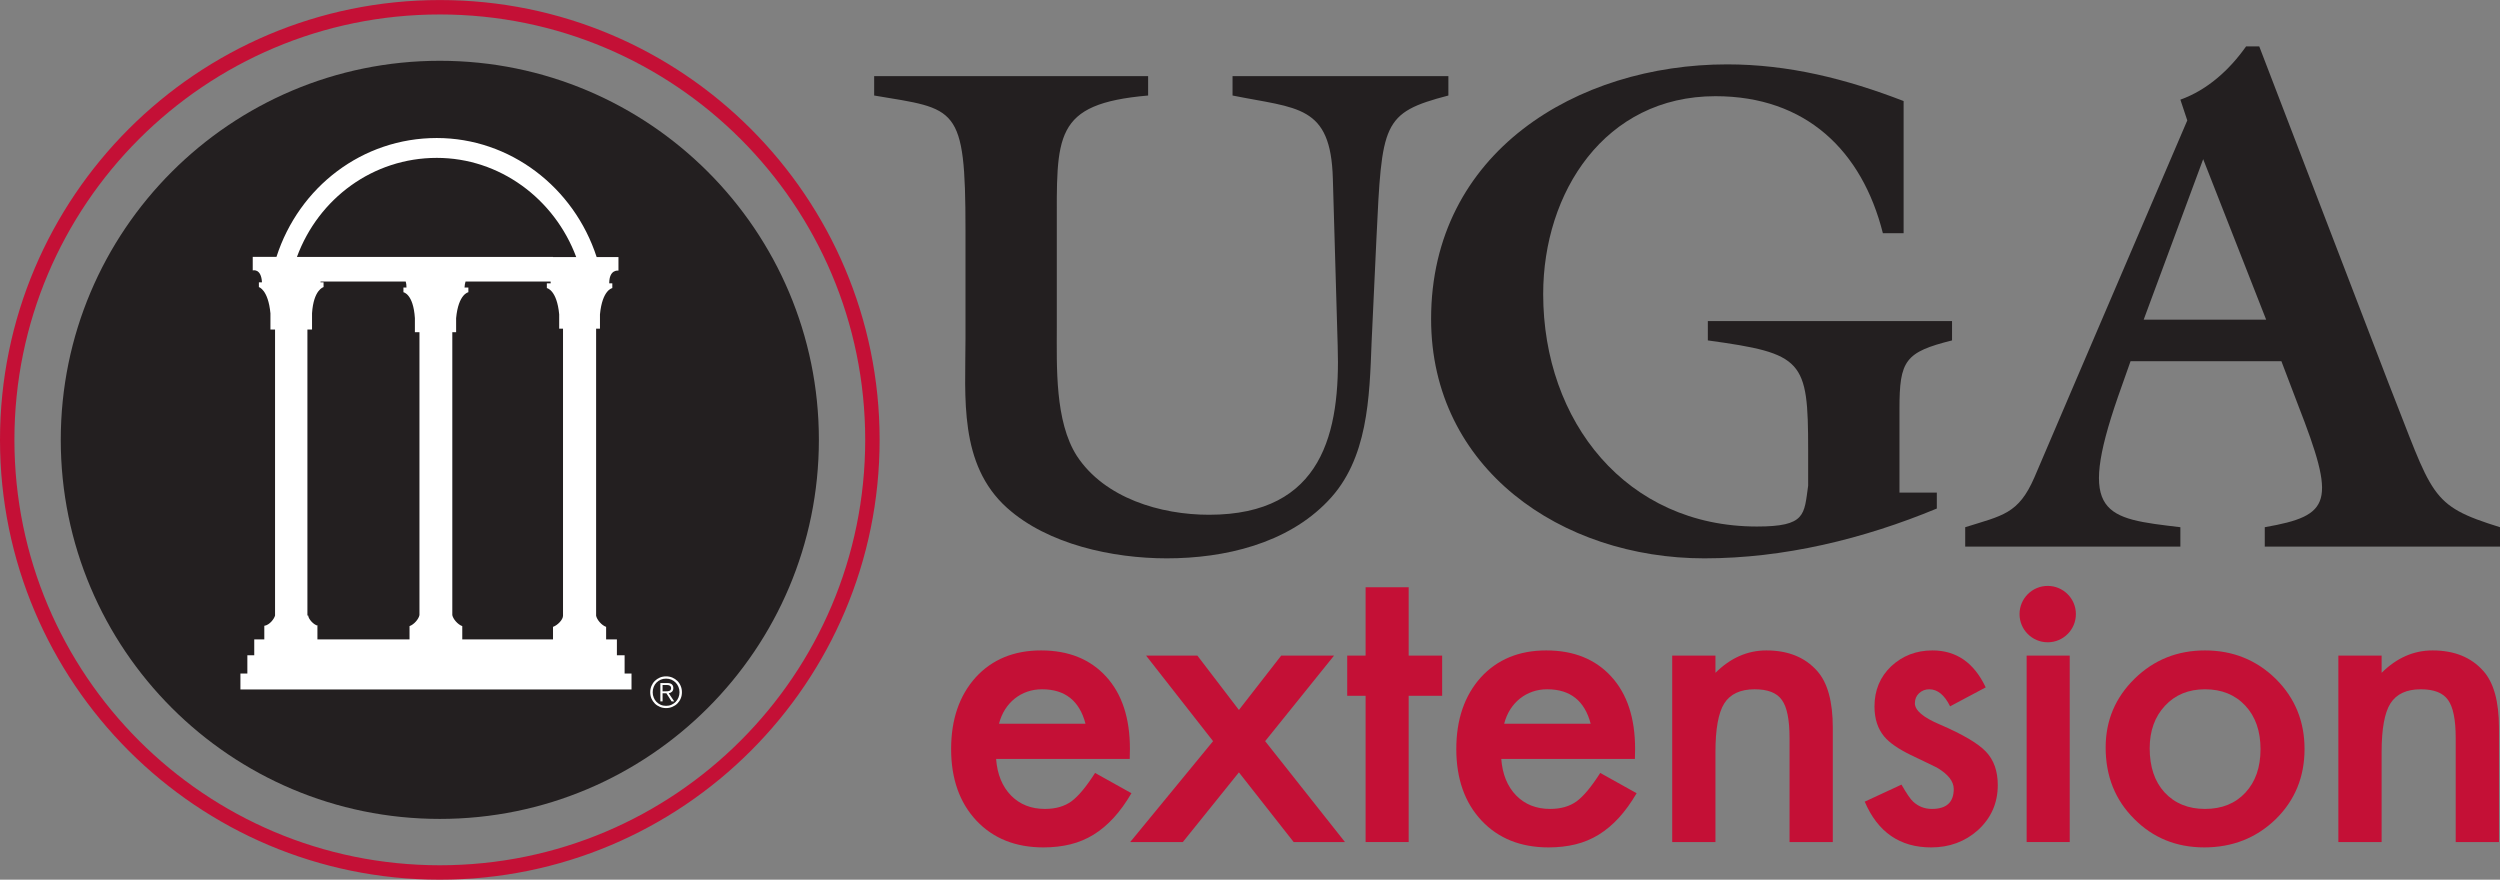 <?xml version="1.0" encoding="UTF-8" standalone="no"?>
<!-- Created with Inkscape (http://www.inkscape.org/) -->

<svg
   xmlns:dc="http://purl.org/dc/elements/1.1/"
   xmlns:cc="http://creativecommons.org/ns#"
   xmlns:rdf="http://www.w3.org/1999/02/22-rdf-syntax-ns#"
   xmlns:svg="http://www.w3.org/2000/svg"
   xmlns="http://www.w3.org/2000/svg"
   xmlns:sodipodi="http://sodipodi.sourceforge.net/DTD/sodipodi-0.dtd"
   xmlns:inkscape="http://www.inkscape.org/namespaces/inkscape"
   id="svg2"
   version="1.1"
   inkscape:version="0.91 r13725"
   xml:space="preserve"
   width="271.013"
   height="95.363"
   viewBox="0 0 271.013 95.363"
   sodipodi:docname="uga-extension-logo.svg"><rect x="0" y="0" width="271.013" height="95.363" fill="#808080" stroke="none"/><defs
     id="defs6" /><sodipodi:namedview
     pagecolor="#ffffff"
     bordercolor="#666666"
     borderopacity="1"
     objecttolerance="10"
     gridtolerance="10"
     guidetolerance="10"
     inkscape:pageopacity="0"
     inkscape:pageshadow="2"
     inkscape:window-width="2560"
     inkscape:window-height="1385"
     id="namedview4"
     showgrid="false"
     inkscape:zoom="1.3431114"
     inkscape:cx="135.50626"
     inkscape:cy="47.681252"
     inkscape:window-x="1920"
     inkscape:window-y="27"
     inkscape:window-maximized="1"
     inkscape:current-layer="g10" /><g
     id="g10"
     inkscape:groupmode="layer"
     inkscape:label="ink_ext_XXXXXX"
     transform="matrix(1.25,0,0,-1.25,0,95.362)"><g
       id="g12"
       transform="scale(0.1,0.1)"><path
         d="m 710.168,381.445 c 0,-181.562 -147.18,-328.75 -328.73,-328.75 -181.575,0 -328.743,147.188 -328.743,328.75 0,181.543 147.168,328.731 328.743,328.731 181.55,0 328.73,-147.188 328.73,-328.731"
         style="fill:#231f20;fill-opacity:1;fill-rule:nonzero;stroke:none"
         id="path14"
         inkscape:connector-curvature="0" /><path
         d="m 275.281,220.176 0.664,0 c -4.019,0.664 -8.648,6.152 -8.648,8.926 l -0.695,0 0,248.007 4.003,0 0,14.063 c 1.321,20.625 10,22.734 10,22.734 l 0,4.121 -2.667,0 c 0,0.274 0.031,0.469 0.05,0.703 l 73.875,0 c 0.41,-1.386 0.649,-3.046 0.649,-5.195 l -2.649,0 0,-4.082 c 0,0 8.606,-1.348 9.942,-22.461 l 0,-12.187 3.965,0 0,-245.352 c -0.657,-3.398 -4.637,-8.144 -8.614,-9.551 l 0,-11.504 -79.875,0 0,11.778 z M 378.77,625.977 c 54.46,0 102.07,-35.332 120.957,-86.036 l -20.137,0 0,0.137 -222.078,0 c 18.711,50.801 66.043,85.899 121.258,85.899 z m 109.5,-148.106 0,-248.984 c 0,-3.418 -4.676,-8.223 -8.68,-9.629 l 0,-10.86 -78.692,0 0,11.504 c -3.972,1.407 -7.968,6.153 -8.64,9.551 l 0,245.352 3.308,0 0,12.187 c 1.985,21.113 10.625,22.461 10.625,22.461 l 0,4.082 -3.332,0 c 0.121,2.129 0.434,3.809 0.879,5.195 l 73.75,0 c 0.024,-0.488 0.09,-1.035 0.11,-1.542 l -3.34,0 0,-4.141 c 0,0 8.691,-1.387 10.703,-22.774 l 0,-12.402 3.309,0 z m 53.418,-299.082 0,15.84 -6.688,0 0,13.769 -9.348,0 0,10.86 c -3.992,1.406 -7.996,6.211 -8.679,9.629 l 0,248.984 3.34,0 0,12.402 c 2.031,21.387 10.71,22.774 10.71,22.774 l 0,4.141 -2.683,0 c 0,12.421 8.015,11.015 8.015,11.015 l 0,11.738 -18.906,0 c -19.676,60.547 -75,103.262 -138.679,103.262 -64.582,0 -119.493,-42.48 -139.004,-103.066 l -20.586,0 0,-11.758 c 0,0 7.351,2.09 8.015,-10.352 l -2.675,0 0,-4.121 c 0,0 8.039,-2.109 10.019,-22.734 l 0,-14.063 3.996,0 0,-248.007 c -0.664,-2.774 -4.656,-8.262 -9.316,-8.926 l 0,-11.778 -8.723,0 0,-13.769 -5.976,0 0,-15.84 -6.012,0 0,-13.828 339.168,0 0,13.828 -5.988,0"
         style="fill:#ffffff;fill-opacity:1;fill-rule:nonzero;stroke:none"
         id="path16"
         inkscape:connector-curvature="0" /><path
         d="m 578.953,163.379 c 0.59,0.059 1.106,0.156 1.543,0.332 0.442,0.176 0.805,0.449 1.074,0.82 0.266,0.41 0.442,0.918 0.442,1.582 0,0.586 -0.125,1.016 -0.34,1.367 -0.207,0.352 -0.5,0.625 -0.852,0.84 -0.359,0.196 -0.761,0.352 -1.191,0.41 -0.457,0.098 -0.93,0.118 -1.426,0.118 l -3.586,0 0,-5.489 2.59,0 c 0.598,0 1.191,0 1.746,0.02 z m -6.265,-8.75 0,15.898 6.082,0 c 1.757,0 3.117,-0.39 3.906,-1.152 0.84,-0.742 1.269,-1.816 1.269,-3.262 0,-0.683 -0.129,-1.289 -0.324,-1.797 -0.215,-0.527 -0.496,-0.957 -0.855,-1.308 -0.371,-0.352 -0.801,-0.645 -1.274,-0.86 -0.496,-0.214 -0.996,-0.371 -1.543,-0.468 l 4.746,-7.051 -2.3,0 -4.485,7.051 -3.293,0 0,-7.051 -1.929,0 z m 0.32,18.828 c -1.399,-0.625 -2.649,-1.465 -3.692,-2.539 -1.015,-1.035 -1.828,-2.285 -2.39,-3.73 -0.598,-1.426 -0.871,-2.969 -0.871,-4.629 0,-1.661 0.273,-3.184 0.871,-4.61 0.562,-1.445 1.375,-2.676 2.39,-3.75 1.043,-1.054 2.293,-1.914 3.692,-2.539 1.426,-0.625 2.988,-0.898 4.66,-0.898 1.641,0 3.199,0.273 4.598,0.898 1.394,0.625 2.644,1.485 3.703,2.539 1.023,1.074 1.824,2.305 2.422,3.75 0.613,1.426 0.906,2.949 0.906,4.61 0,1.66 -0.293,3.203 -0.906,4.629 -0.598,1.445 -1.399,2.695 -2.422,3.73 -1.059,1.074 -2.309,1.914 -3.703,2.539 -1.399,0.606 -2.957,0.898 -4.598,0.898 -1.672,0 -3.234,-0.292 -4.66,-0.898 z m 10.097,1.816 c 1.653,-0.722 3.125,-1.699 4.368,-2.929 1.218,-1.231 2.207,-2.715 2.871,-4.375 0.73,-1.699 1.051,-3.496 1.051,-5.41 0,-1.954 -0.321,-3.75 -1.051,-5.43 -0.664,-1.641 -1.653,-3.086 -2.871,-4.336 -1.243,-1.25 -2.715,-2.207 -4.368,-2.891 -1.699,-0.742 -3.476,-1.093 -5.437,-1.093 -1.953,0 -3.781,0.351 -5.441,1.093 -1.668,0.684 -3.125,1.641 -4.368,2.891 -1.226,1.25 -2.195,2.695 -2.91,4.336 -0.703,1.68 -1.054,3.476 -1.054,5.43 0,1.914 0.351,3.711 1.054,5.41 0.715,1.66 1.684,3.144 2.91,4.375 1.243,1.23 2.7,2.207 4.368,2.929 1.66,0.704 3.488,1.055 5.441,1.055 1.961,0 3.738,-0.351 5.437,-1.055"
         style="fill:#ffffff;fill-opacity:1;fill-rule:nonzero;stroke:none"
         id="path18"
         inkscape:connector-curvature="0" /><path
         d="M 756.594,381.445 C 756.594,174.219 588.633,6.25 381.438,6.25 174.23,6.25 6.25,174.219 6.25,381.445 c 0,207.188 167.98,375.157 375.188,375.157 207.195,0 375.156,-167.969 375.156,-375.157 z"
         style="fill:none;stroke:#c41036;stroke-width:12.5;stroke-linecap:butt;stroke-linejoin:miter;stroke-miterlimit:4;stroke-dasharray:none;stroke-opacity:1"
         id="path20"
         inkscape:connector-curvature="0" /><path
         d="m 1068.91,696.859 187.19,0 0,-16.8 c -57.6,-15 -57.6,-23.993 -62.4,-124.188 l -4.2,-90 c -1.8,-47.394 -3,-101.398 -37.8,-137.394 -35.4,-37.196 -90,-49.805 -139.8,-49.805 -46.795,0 -103.189,12.012 -138.587,43.808 -42,37.793 -36,95.997 -36,146.387 l 0,94.801 c 0,108.594 -7.801,104.395 -79.2,116.391 l 0,16.8 237.59,0 0,-16.8 C 912.91,672.863 916.508,645.266 916.508,563.668 l 0,-84 c 0,-34.793 -1.801,-82.195 17.398,-112.188 24.004,-36.601 72.594,-51.003 114.604,-51.003 98.99,0 113.99,72 111.59,146.394 l -4.2,145.195 c -1.8,64.196 -30.6,60.598 -86.99,71.993 l 0,16.8"
         style="fill:#231f20;fill-opacity:1;fill-rule:nonzero;stroke:none"
         id="path22"
         inkscape:connector-curvature="0" /><path
         d="m 1647.29,335.676 32.41,0 0,-13.801 c -63.62,-26.395 -132.6,-43.203 -201.6,-43.203 -124.2,0 -236.99,78.008 -236.99,207.598 0,144.593 126.6,220.793 256.79,220.793 53.4,0 103.18,-12.598 152.99,-31.797 l 0,-114.602 -17.99,0 c -18.01,71.399 -66.6,118.801 -145.19,118.801 -96,0 -149.4,-83.399 -149.4,-171.594 0,-110.398 71.99,-201.601 185.39,-201.601 42.6,0 40.8,10.207 44.4,35.41 l 0,31.191 c 0,78 -4.2,83.399 -87,94.801 l 0,16.797 211.78,0 0,-16.797 c -40.78,-10.199 -45.59,-17.399 -45.59,-59.399 l 0,-72.597"
         style="fill:#231f20;fill-opacity:1;fill-rule:nonzero;stroke:none"
         id="path24"
         inkscape:connector-curvature="0" /><path
         d="m 1965.3,485.668 -54.61,139.195 -51.6,-139.195 106.21,0 z m -117.59,-36 -10.81,-30.594 c -35.99,-103.801 -11.4,-105.597 54.01,-113.398 l 0,-16.797 -186.6,0 0,16.797 c 32.4,10.203 46.19,11.394 60,43.203 l 39,91.191 93.59,218.391 -5.99,18 c 23.4,8.402 42.6,25.801 56.99,46.195 l 11.41,0 112.18,-292.187 c 39.01,-98.399 34.81,-105.594 96.61,-124.793 l 0,-16.797 -204.01,0 0,16.797 c 58.2,10.203 61.8,21.601 28.81,106.199 l -14.39,37.793 -130.8,0"
         style="fill:#231f20;fill-opacity:1;fill-rule:nonzero;stroke:none"
         id="path26"
         inkscape:connector-curvature="0" /><path
         d="m 941.395,135.234 c -5.204,19.922 -17.762,29.883 -37.684,29.883 -4.539,0 -8.801,-0.691 -12.781,-2.07 -3.989,-1.387 -7.617,-3.379 -10.879,-5.977 -3.266,-2.605 -6.059,-5.73 -8.379,-9.382 -2.324,-3.653 -4.106,-7.805 -5.317,-12.454 l 75.04,0 z m 38.351,-30.546 -115.879,0 c 0.996,-13.282 5.313,-23.848 12.949,-31.707 7.637,-7.746 17.43,-11.621 29.383,-11.621 9.297,0 16.985,2.215 23.078,6.641 5.977,4.422 12.786,12.617 20.418,24.57 l 31.543,-17.598 c -4.871,-8.301 -10.015,-15.422 -15.437,-21.34 -5.43,-5.918 -11.238,-10.781 -17.434,-14.609 -6.199,-3.809 -12.898,-6.601 -20.086,-8.379 -7.195,-1.766 -15,-2.656 -23.41,-2.656 -24.129,0 -43.492,7.746 -58.101,23.242 -14.614,15.605 -21.915,36.301 -21.915,62.09 0,25.567 7.079,46.262 21.25,62.09 14.278,15.606 33.204,23.41 56.778,23.41 23.789,0 42.605,-7.59 56.441,-22.746 13.723,-15.058 20.586,-35.918 20.586,-62.586 l -0.164,-8.8"
         style="fill:#c41036;fill-opacity:1;fill-rule:nonzero;stroke:none"
         id="path28"
         inkscape:connector-curvature="0" /><path
         d="m 1052.02,120.129 -58.102,74.207 44.492,0 36.02,-47.148 36.69,47.148 45.82,0 -59.76,-74.207 69.23,-87.492 -44.5,0 -47.48,60.43 -48.64,-60.43 -45.653,0 71.883,87.492"
         style="fill:#c41036;fill-opacity:1;fill-rule:nonzero;stroke:none"
         id="path30"
         inkscape:connector-curvature="0" /><path
         d="m 1221.66,159.473 0,-126.836 -37.36,0 0,126.836 -15.94,0 0,34.863 15.94,0 0,59.269 37.36,0 0,-59.269 29.04,0 0,-34.863 -29.04,0"
         style="fill:#c41036;fill-opacity:1;fill-rule:nonzero;stroke:none"
         id="path32"
         inkscape:connector-curvature="0" /><path
         d="m 1379.5,135.234 c -5.2,19.922 -17.76,29.883 -37.68,29.883 -4.54,0 -8.8,-0.691 -12.79,-2.07 -3.98,-1.387 -7.6,-3.379 -10.87,-5.977 -3.27,-2.605 -6.06,-5.73 -8.38,-9.382 -2.33,-3.653 -4.1,-7.805 -5.32,-12.454 l 75.04,0 z m 38.35,-30.546 -115.88,0 c 1,-13.282 5.32,-23.848 12.95,-31.707 7.64,-7.746 17.43,-11.621 29.39,-11.621 9.29,0 16.98,2.215 23.07,6.641 5.98,4.422 12.79,12.617 20.42,24.57 l 31.55,-17.598 c -4.88,-8.301 -10.02,-15.422 -15.44,-21.34 -5.43,-5.918 -11.23,-10.781 -17.44,-14.609 -6.2,-3.809 -12.9,-6.601 -20.08,-8.379 -7.2,-1.766 -15,-2.656 -23.41,-2.656 -24.13,0 -43.5,7.746 -58.11,23.242 -14.61,15.605 -21.91,36.301 -21.91,62.09 0,25.567 7.08,46.262 21.25,62.09 14.28,15.606 33.2,23.41 56.78,23.41 23.8,0 42.6,-7.59 56.44,-22.746 13.72,-15.058 20.59,-35.918 20.59,-62.586 l -0.17,-8.8"
         style="fill:#c41036;fill-opacity:1;fill-rule:nonzero;stroke:none"
         id="path34"
         inkscape:connector-curvature="0" /><path
         d="m 1450.2,194.336 37.51,0 0,-14.941 c 13.06,12.949 27.78,19.425 44.17,19.425 18.8,0 33.47,-5.929 43.99,-17.765 9.07,-10.078 13.61,-26.504 13.61,-49.305 l 0,-99.113 -37.52,0 0,90.195 c 0,15.918 -2.21,26.914 -6.64,33 -4.31,6.191 -12.18,9.285 -23.57,9.285 -12.4,0 -21.2,-4.09 -26.4,-12.265 -5.1,-8.075 -7.64,-22.168 -7.64,-42.286 l 0,-77.929 -37.51,0 0,161.699"
         style="fill:#c41036;fill-opacity:1;fill-rule:nonzero;stroke:none"
         id="path36"
         inkscape:connector-curvature="0" /><path
         d="m 1722.09,166.777 -30.88,-16.433 c -4.87,9.851 -10.9,14.773 -18.09,14.773 -3.43,0 -6.37,-1.133 -8.8,-3.398 -2.44,-2.266 -3.66,-5.176 -3.66,-8.711 0,-6.192 7.2,-12.324 21.59,-18.399 19.81,-8.515 33.14,-16.367 40.01,-23.554 6.86,-7.176 10.29,-16.856 10.29,-29.004 0,-15.594 -5.75,-28.633 -17.27,-39.141 -11.18,-9.949 -24.67,-14.922 -40.5,-14.922 -27.12,0 -46.32,13.223 -57.61,39.68 l 31.87,14.773 c 4.43,-7.754 7.81,-12.676 10.13,-14.773 4.54,-4.211 9.96,-6.309 16.27,-6.309 12.62,0 18.93,5.75 18.93,17.266 0,6.641 -4.88,12.84 -14.61,18.594 -3.76,1.883 -7.53,3.699 -11.29,5.476 -3.76,1.77 -7.58,3.594 -11.46,5.481 -10.85,5.312 -18.48,10.625 -22.91,15.937 -5.64,6.746 -8.47,15.438 -8.47,26.063 0,14.054 4.82,25.676 14.45,34.863 9.85,9.18 21.8,13.781 35.86,13.781 20.69,0 36.08,-10.683 46.15,-32.043"
         style="fill:#c41036;fill-opacity:1;fill-rule:nonzero;stroke:none"
         id="path38"
         inkscape:connector-curvature="0" /><path
         d="m 1864.3,113.984 c 0,-16.16 4.31,-28.945 12.95,-38.347 8.85,-9.523 20.52,-14.277 35.03,-14.277 14.6,0 26.28,4.695 35.02,14.109 8.74,9.406 13.12,21.973 13.12,37.687 0,15.711 -4.38,28.27 -13.12,37.684 -8.85,9.512 -20.52,14.277 -35.02,14.277 -14.28,0 -25.84,-4.765 -34.7,-14.277 -8.86,-9.52 -13.28,-21.805 -13.28,-36.856 z m -38.19,0.664 c 0,23.352 8.36,43.223 25.07,59.602 16.71,16.375 37.08,24.57 61.1,24.57 24.13,0 44.6,-8.254 61.42,-24.738 16.6,-16.492 24.9,-36.746 24.9,-60.762 0,-24.238 -8.36,-44.55 -25.06,-60.925 -16.83,-16.27 -37.47,-24.406 -61.93,-24.406 -24.24,0 -44.55,8.301 -60.93,24.902 -16.37,16.379 -24.57,36.965 -24.57,61.757"
         style="fill:#c41036;fill-opacity:1;fill-rule:nonzero;stroke:none"
         id="path40"
         inkscape:connector-curvature="0" /><path
         d="m 2027.92,194.336 37.52,0 0,-14.941 c 13.06,12.949 27.77,19.425 44.16,19.425 18.81,0 33.48,-5.929 43.99,-17.765 9.08,-10.078 13.62,-26.504 13.62,-49.305 l 0,-99.113 -37.52,0 0,90.195 c 0,15.918 -2.22,26.914 -6.64,33 -4.32,6.191 -12.18,9.285 -23.58,9.285 -12.4,0 -21.2,-4.09 -26.39,-12.265 -5.1,-8.075 -7.64,-22.168 -7.64,-42.286 l 0,-77.929 -37.52,0 0,161.699"
         style="fill:#c41036;fill-opacity:1;fill-rule:nonzero;stroke:none"
         id="path42"
         inkscape:connector-curvature="0" /><path
         d="m 1800.3,230.332 c 0,-13.504 -10.94,-24.453 -24.44,-24.453 -13.51,0 -24.44,10.949 -24.44,24.453 0,13.496 10.93,24.445 24.44,24.445 13.5,0 24.44,-10.949 24.44,-24.445"
         style="fill:#c41036;fill-opacity:1;fill-rule:nonzero;stroke:none"
         id="path44"
         inkscape:connector-curvature="0" /><path
         d="m 1757.59,32.637 37.352,0 0,161.699 -37.352,0 0,-161.699 z"
         style="fill:#c41036;fill-opacity:1;fill-rule:nonzero;stroke:none"
         id="path46"
         inkscape:connector-curvature="0" /></g></g></svg>